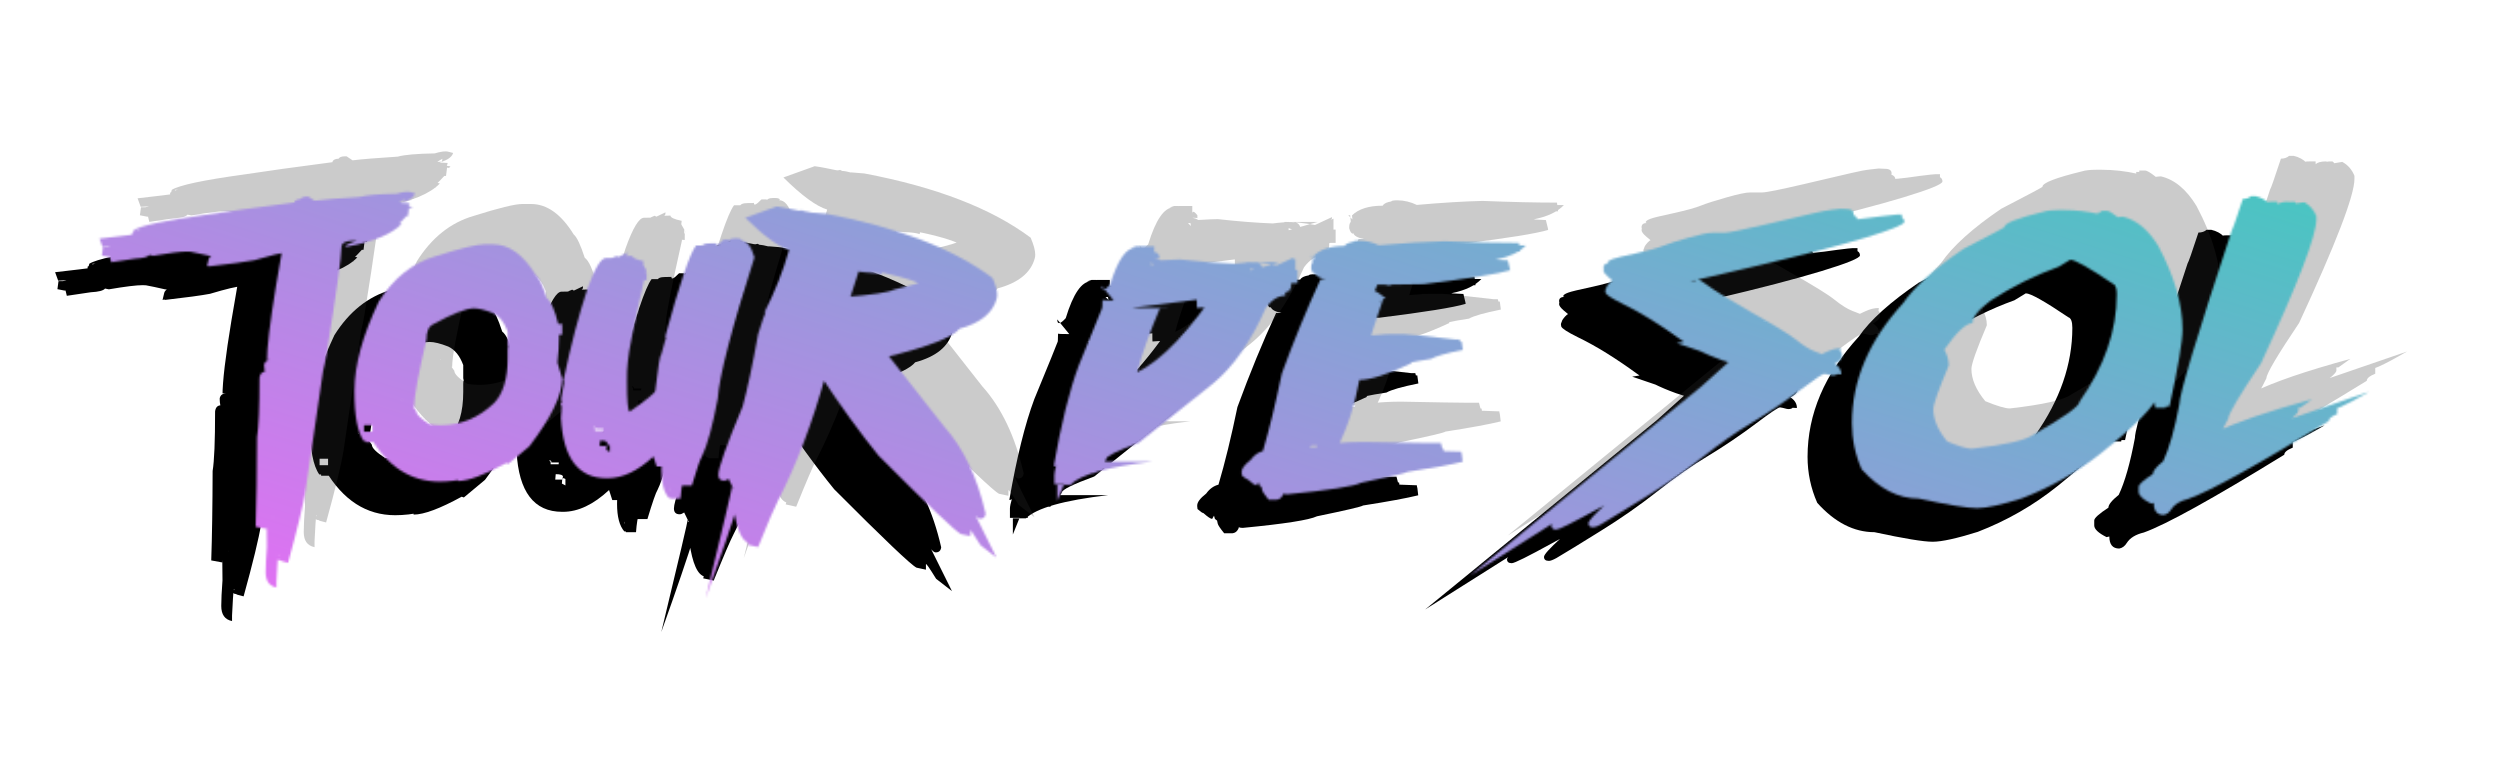 <svg width="1222" height="382" viewBox="0 0 1222 382" fill="none" xmlns="http://www.w3.org/2000/svg">
<path d="M178.742 110.277L181.153 110.881C180.6 113.143 177.737 114.878 172.564 116.084L165.181 119.101L165.783 116.839L163.674 116.311L175.653 115.104L175.954 113.747C173.594 114.953 172.941 115.557 173.995 115.557C174.498 115.557 176.004 115.632 178.516 115.783C177.863 118.548 176.507 120.031 174.447 120.232L175.201 117.291L173.167 116.989C173.568 116.839 174.196 116.763 175.05 116.763C175.452 116.763 177.059 116.989 179.872 117.442L179.194 118.196L178.214 118.045L177.687 122.118H175.351C175.854 122.118 176.23 121.188 176.482 119.327L177.612 119.478L176.934 122.042C174.874 124.305 173.644 125.537 173.242 125.738L173.016 125.361L172.715 127.774L170.379 128.076L171.057 125.361L169.023 124.833H170.831L174.673 125.813C169.952 130.741 161.113 134.461 148.154 136.975C145.693 137.126 147.2 136.12 152.675 133.958C147.702 133.958 145.216 134.989 145.216 137.051C145.216 141.777 142.755 159.399 137.833 189.918C137.331 192.935 136.778 195.6 136.176 197.913L127.662 256.06C126.507 263.199 123.644 275.015 119.074 291.506L116.512 290.827C115.156 290.576 114.478 289.696 114.478 288.188C114.478 287.685 114.403 287.76 114.252 288.414H118.471C118.119 289.671 117.115 290.299 115.457 290.299H114.855C112.996 289.947 112.067 285.799 112.067 277.855C112.067 275.744 112.092 273.808 112.143 272.048C111.891 271.998 111.766 271.219 111.766 269.71C111.766 269.208 111.741 269.107 111.691 269.409L115.683 270.389L116.136 268.579C114.83 278.786 113.926 289.545 113.423 300.858V303.573C109.908 302.869 108.15 300.405 108.15 296.182C108.15 293.215 108.351 289.042 108.752 283.663C108.652 277.73 108.602 272.375 108.602 267.599C108.602 255.632 108.878 248.065 109.43 244.898L113.273 245.878C112.67 247.99 112.218 250.051 111.917 252.063L106.794 251.384L107.622 246.708L111.314 247.613C111.013 248.417 110.636 250.177 110.184 252.892C109.581 256.613 109.054 263.953 108.602 274.914L103.253 273.934C103.654 262.118 103.88 247.538 103.931 230.191C104.734 225.365 105.136 215.661 105.136 201.08C105.387 199.22 106.241 198.239 107.698 198.139C107.497 197.083 107.396 196.103 107.396 195.198V194.67C107.748 193.061 108.878 192.256 110.787 192.256H108.752V193.463C108.752 186.525 110.209 174.257 113.122 156.659L116.06 139.539C117.316 139.841 117.919 139.992 117.868 139.992C115.809 139.992 110.736 141.199 102.65 143.612C98.431 144.416 91.023 145.422 80.425 146.629L81.028 141.953H83.363C82.459 141.953 81.832 143.059 81.48 145.271H84.117L79.446 146.629L80.275 143.159C80.425 142.405 81.178 141.601 82.535 140.746L86.678 141.802L80.651 141.425C76.934 140.57 73.846 139.916 71.385 139.464C70.983 139.414 70.455 139.389 69.802 139.389C66.689 139.389 61.164 140.067 53.228 141.425L51.345 141.048C50.541 142.053 48.206 142.657 44.338 142.858L32.661 144.592L31.983 141.802C32.184 140.595 34.745 139.313 39.667 137.956L39.064 140.369L41.249 140.972C36.327 141.676 33.263 142.028 32.058 142.028H31.531L28.065 141.349L28.592 137.428H30.702C31.204 137.428 35.875 136.045 44.715 133.28L44.112 135.693L46.222 136.221L28.442 137.201L26.935 133.053C36.629 131.947 42.505 131.243 44.564 130.942L43.811 133.732C43.158 133.632 42.831 132.877 42.831 131.47V130.338C44.639 129.383 45.97 128.905 46.824 128.905H45.242L44.413 131.998L42.907 131.771L43.66 128.905C47.327 126.643 59.029 124.154 78.768 121.439C89.566 119.78 104.031 117.769 122.163 115.406C122.363 114.249 123.569 113.671 125.779 113.671C126.13 113.671 127.06 113.847 128.566 114.199C128.566 114.551 127.386 114.526 125.025 114.124C125.327 113.068 126.382 112.54 128.19 112.54H129.094L132.032 114.501C136.452 113.948 143.81 113.344 154.106 112.691C157.27 111.786 163.297 111.258 172.187 111.107C174.347 110.453 176.105 110.126 177.461 110.126C177.963 110.126 178.39 110.177 178.742 110.277ZM107.472 218.879C109.531 218.879 110.36 220.865 109.958 224.837L109.43 228.985L109.054 227.929H107.547C106.492 227.929 105.915 228.331 105.814 229.136L105.965 227.627C106.367 223.907 106.844 220.915 107.396 218.653C107.447 218.703 107.472 218.778 107.472 218.879Z" fill="black"/>
<path d="M214.979 135.844H219.274C227.059 135.844 234.015 140.821 240.142 150.777C241.649 151.983 243.432 155.754 245.491 162.089C247.601 163.698 249.484 167.922 251.142 174.759H253.327L251.519 177.701C251.519 176.343 252.121 175.664 253.327 175.664L251.519 178.606V181.773C251.519 185.092 251.267 189.064 250.765 193.689L253.101 201.457C253.101 209.452 247.752 220.488 237.054 234.566L226.732 243.163L225.677 242.786C215.03 248.618 207.194 251.535 202.172 251.535V247.462L204.131 247.16V250.328H206.316C201.845 251.334 197.451 251.836 193.131 251.836C179.068 251.836 167.692 244.496 159.003 229.814H162.318V232.529H156.969C156.969 230.87 156.843 229.462 156.592 228.306H160.359V231.926H156.065C153.051 227.652 151.545 219.683 151.545 208.019V207.114C151.545 194.896 155.512 180.466 163.448 163.824C170.68 152.31 179.947 144.919 191.248 141.651C203.503 137.78 211.413 135.844 214.979 135.844ZM180.7 215.41H175.427V213.298C175.226 211.689 175.125 211.287 175.125 212.091H179.269V213.524C179.269 213.826 180.098 215.108 181.755 217.37C181.755 218.929 183.89 221.066 188.159 223.781C190.068 224.083 191.901 224.233 193.659 224.233H193.96C203.654 224.233 212.292 220.613 219.876 213.373C224.246 208.697 226.431 201.432 226.431 191.578V187.731C226.431 186.726 226.506 186.122 226.657 185.921L226.431 184.865V178.455C224.773 173.93 222.337 170.913 219.123 169.405C215.306 167.896 212.242 167.142 209.932 167.142C206.115 167.142 199.535 169.706 190.193 174.835C187.883 175.84 186.728 178.354 186.728 182.377C182.71 199.572 180.7 210.583 180.7 215.41ZM247.827 175.664H253.101V180.039H247.827V175.664ZM160.359 227.401V224.233H156.216V227.401H160.359Z" fill="black"/>
<path d="M337.63 132.903H338.534C339.79 132.903 340.594 133.154 340.945 133.657L340.418 133.958C343.281 133.958 345.491 136.724 347.048 142.254C335.847 177.248 329.87 200.276 329.117 211.337C326.556 224.812 323.994 234.163 321.433 239.392C320.579 240.75 318.921 245.526 316.46 253.722H311.488L311.714 250.479H315.481L315.405 250.705L315.029 253.722H310.433L309.378 250.479H312.467C311.714 252.741 311.186 255.959 310.885 260.132H305.913C305.611 257.819 305.461 256.185 305.461 255.23C305.461 254.727 305.411 254.928 305.31 255.833H309.604C309.604 256.336 309.454 256.588 309.152 256.588C309.152 254.275 309.479 253.118 310.132 253.118L309.152 256.588C309.303 256.94 309.378 257.995 309.378 259.755H305.159C302.799 257.04 301.619 252.565 301.619 246.331C301.619 244.471 301.644 243.113 301.694 242.258H305.837L305.762 243.691H300.413L300.564 240.901H304.481L303.803 244.445H299.283C298.228 241.127 297.701 239.493 297.701 239.543C290.067 246.632 282.583 250.177 275.25 250.177H274.798C260.986 250.177 253.553 240.373 252.498 220.764L252.875 215.334V215.183C252.875 214.982 252.674 214.555 252.272 213.901L252.95 212.921L252.649 211.035C253.05 210.533 253.251 210.331 253.251 210.432C253.251 211.438 253 211.94 252.498 211.94L254.08 203.192L253.703 202.438C257.269 185.343 261.187 170.36 265.456 157.489C269.022 147.534 272.036 142.556 274.497 142.556H275.325C277.083 142.556 277.962 142.506 277.962 142.405C277.611 142.456 278.188 142.179 279.695 141.576C280.549 141.978 280.725 142.179 280.222 142.179L284.969 139.916C285.069 141.173 284.542 141.802 283.387 141.802C283.939 141.601 285.27 141.5 287.38 141.5C287.38 142.456 289.213 143.31 292.879 144.064L292.729 145.422C292.477 145.422 292.955 146.402 294.16 148.363L294.085 150.55L294.838 149.268C294.537 149.268 294.386 149.997 294.386 151.455V153.416C293.382 153.416 292.929 153.341 293.03 153.19L292.955 153.944C288.083 175.664 285.496 188.687 285.195 193.011L284.818 197.686C284.768 199.597 284.743 201.407 284.743 203.116C284.743 212.267 285.17 217.119 286.023 217.672C294.361 211.84 298.555 208.421 298.605 207.415L298.68 206.737C299.986 195.575 300.89 189.994 301.393 189.994V191.804C301.393 192.86 301.091 193.388 300.488 193.388C302.949 184.287 304.255 179.586 304.406 179.284C304.406 180.592 304.054 181.245 303.351 181.245C310.433 155.251 315.481 140.319 318.494 136.447H322.111L323.316 137.201H321.282C321.382 135.995 322.688 135.391 325.199 135.391C327.259 135.391 328.263 135.366 328.213 135.316C328.113 136.824 329.343 136.246 331.905 133.581H334.24L335.822 134.713H334.24C334.391 133.506 335.521 132.903 337.63 132.903ZM273.065 226.948L273.141 226.043H269.524C269.575 225.34 269.223 224.988 268.47 224.988C268.922 225.792 269.148 225.867 269.148 225.214V226.948H273.065ZM274.873 234.415L275.175 232.982C275.125 232.177 273.944 231.775 271.634 231.775L271.408 234.415H274.873ZM276.38 237.281V234.189C276.33 234.038 275.828 233.837 274.873 233.585L274.647 236.376L276.38 237.281Z" fill="black"/>
<path d="M357.896 117.367C359.805 117.618 361.839 117.97 363.999 118.422L368.444 119.327C368.745 119.378 368.996 119.403 369.197 119.403C369.348 119.403 369.724 119.327 370.327 119.177L371.382 119.705C371.382 119.705 371.558 119.705 371.909 119.705C372.361 119.705 373.592 119.956 375.601 120.459L375.676 120.383L382.155 120.911C417.213 127.548 444.309 138.006 463.445 152.285C464.952 155.754 465.705 158.519 465.705 160.581C465.705 161.184 465.63 161.788 465.479 162.391C463.571 169.43 457.519 174.332 447.323 177.097C444.008 181.22 432.506 185.72 412.818 190.597L439.789 224.912C449.231 235.42 455.987 249.624 460.055 267.523C459.854 269.182 458.95 270.012 457.343 270.012C454.781 270.012 449.257 259.831 440.768 239.468L465.329 288.942L457.569 282.908C454.254 277.529 452.597 275.166 452.597 275.819V278.459L448.001 277.478C445.389 276.221 431.979 263.451 407.77 239.166C398.78 228.155 389.237 214.982 379.142 199.647L381.779 200.024C375.5 222.851 367.791 243.163 358.65 260.962C356.992 264.129 353.728 271.747 348.856 283.813L343.733 282.682L345.842 274.99L349.383 276.196L348.705 277.855L347.274 282.758L344.561 281.853C340.995 281.149 338.459 275.517 336.952 264.959C337.002 260.132 338.359 255.808 341.02 251.987L343.356 247.613C343.306 246.205 343.934 245.501 345.239 245.501C346.344 245.501 345.491 250.403 342.678 260.208V245.652C344.838 245.652 338.359 266.744 323.241 308.928C331.93 272.878 336.274 254.375 336.274 253.42V255.079C338.735 255.079 339.413 256.211 338.308 258.473L333.411 248.443C341.347 226.773 345.39 215.611 345.541 214.957L345.465 215.032L349.232 216.088C347.022 223.328 344.009 231.825 340.192 241.58L336.5 248.443C334.843 250.403 333.411 251.384 332.206 251.384C330.348 251.384 329.418 250.429 329.418 248.518C329.418 245.149 333.386 233.987 341.322 215.032C343.632 206.586 346.143 194.821 348.856 179.737C350.563 173.854 352.02 169.832 353.225 167.67V167.972C353.225 168.877 352.798 169.229 351.945 169.028C357.068 159.073 361.086 148.916 363.999 138.559C358.675 136.95 351.543 131.721 342.603 122.872L357.896 117.367ZM405.661 148.74V145.271C407.168 145.523 408.649 145.874 410.106 146.327L409.202 150.55C407.594 149.997 405.033 149.67 401.517 149.57L396.319 149.042L397.826 148.891V148.137C397.826 148.74 397.8 149.319 397.75 149.872L392.778 165.257C392.929 165.257 393.004 164.151 393.004 161.938L391.271 161.637C404.782 160.531 412.818 159.299 415.379 157.941C423.817 155.93 428.061 154.673 428.112 154.17L427.886 154.925C422.411 152.612 414.4 150.5 403.853 148.589L405.661 148.74Z" fill="black"/>
<path d="M533.585 136.824H535.695L535.845 136.9L535.996 136.824H542.475C542.475 139.992 542.475 141.576 542.475 141.576C542.274 139.062 543.103 138.986 544.961 141.349V142.782C544.961 142.631 543.605 142.556 540.893 142.556V142.481C543.153 142.481 544.861 143.059 546.016 144.215C546.016 144.869 544.133 145.196 540.366 145.196C542.626 147.458 544.032 148.589 544.585 148.589C545.79 148.589 546.393 149.092 546.393 150.098C543.128 150.098 541.496 147.961 541.496 143.687C544.76 143.687 546.393 143.662 546.393 143.612C550.31 143.361 553.173 143.235 554.981 143.235C564.876 144.341 573.816 145.045 581.802 145.347C582.656 145.196 585.242 144.944 589.562 144.592V148.665L603.801 144.592H590.993C593.956 144.592 595.438 145.925 595.438 148.589C590.164 148.589 587.528 147.257 587.528 144.592C592.148 144.592 597.121 145.095 602.445 146.101L610.732 142.254V143.009L604.629 149.796C604.228 147.282 606.513 145.02 611.485 143.009V149.268L611.786 148.288C612.289 148.388 612.54 149.369 612.54 151.229V154.849H606.588V148.363H612.54V151.983C612.54 153.844 609.25 155.654 602.671 157.413V151.154C606.638 152.21 608.622 154.774 608.622 158.846H602.671V152.36L609.376 153.039V156.207C609.376 158.771 606.437 160.128 600.561 160.279V153.869H606.513V160.958C603.148 160.958 600.009 162.894 597.095 166.765C589.863 183.256 581.249 195.625 571.254 203.871C558.095 214.278 545.966 223.957 534.866 232.906C524.319 236.778 519.045 239.392 519.045 240.75C517.538 243.566 515.63 245.878 513.319 247.688H506.087L512.038 227.552V242.258H515.655C514.751 245.727 512.943 247.462 510.23 247.462H506.313L505.333 242.032H541.571C520.024 244.546 506.664 248.317 501.491 253.345H495.087V261.264L500.361 248.141C501.717 248.141 502.395 249.121 502.395 251.082V253.118H493.656V248.593C493.656 247.588 494.008 245.878 494.711 243.465C494.711 244.068 494.259 244.37 493.355 244.37C496.971 223.655 501.039 207.239 505.559 195.122C512.892 177.324 516.659 168.072 516.86 167.368C517.061 167.368 517.162 166.086 517.162 163.522V163.07C517.162 163.221 518.995 163.296 522.661 163.296L516.785 156.131C516.785 158.746 518.166 158.545 520.928 155.528C524.595 143.511 528.738 137.503 533.359 137.503C533.359 137.553 532.656 137.579 531.25 137.579C531.3 137.579 532.078 137.327 533.585 136.824ZM563.344 166.916C563.294 166.916 563.269 165.584 563.269 162.919L531.325 166.916C550.059 166.916 554.429 166.991 544.434 167.142C545.288 167.142 545.715 166.74 545.715 165.936C540.14 179.209 536.272 190.019 534.113 198.365C546.217 192.583 559.853 178.204 575.021 155.226V166.162L563.344 166.916Z" fill="black"/>
<path d="M642.826 134.034C646.091 134.084 649.23 134.838 652.243 136.296C664.699 135.19 675.422 134.537 684.413 134.336C698.275 134.889 710.379 135.165 720.726 135.165L721.253 139.389L716.205 139.69V136.372H724.116C721.002 139.64 716.256 141.928 709.877 143.235C706.462 144.442 703.046 145.321 699.631 145.874L698.878 142.858L715.301 143.687L716.356 147.986H709.726C710.58 147.886 711.007 147.433 711.007 146.629V144.819H715.452L716.431 148.514C710.605 150.274 696.542 152.536 674.242 155.302C667.914 155.453 662.715 155.528 658.647 155.528L657.291 155.98C656.387 155.679 655.709 155.528 655.257 155.528H651.49C651.64 155.427 651.214 156.508 650.209 158.771C650.109 158.268 651.917 159.399 655.633 162.165C652.519 163.221 651.615 163.748 652.921 163.748L652.017 161.033L654.353 162.617C650.083 175.287 647.949 181.899 647.949 182.452V180.416L654.805 179.888V179.812C655.006 179.762 657.341 179.737 661.811 179.737H664.297C666.306 179.737 674.769 180.617 689.686 182.377H691.796L692.926 186.751C690.917 186.751 689.912 186.751 689.912 186.751L689.084 183.508H692.775L693.303 187.43C685.116 189.089 679.917 190.572 677.708 191.879C673.639 192.483 670.098 193.111 667.085 193.765L666.331 190.823H667.311L668.14 193.991C656.588 199.421 648.125 202.136 642.751 202.136C640.541 214.203 637.025 225.113 632.203 234.867L631.902 233.057C635.719 232.655 639.963 232.454 644.634 232.454C662.564 232.806 673.137 232.982 676.351 232.982H682.604L683.735 237.356C681.474 237.356 679.817 237.406 678.762 237.507L677.934 234.189H681.851L682.378 236.225V236.451C682.378 238.01 681.926 238.789 681.022 238.789V235.546L683.885 235.848L684.413 239.996H681.399C681.048 239.996 680.194 240.046 678.838 240.147V236.828C682.253 236.828 686.823 236.954 692.549 237.205L693.077 241.278C688.657 241.58 686.974 241.73 688.029 241.73V238.261H692.775L693.227 242.107C687.501 243.515 678.511 245.174 666.256 247.085C665.603 247.638 658.094 249.398 643.73 252.364C639.963 254.174 627.909 256.06 607.568 258.021C606.211 258.021 605.533 257.845 605.533 257.493V257.945C604.83 259.755 603.675 260.66 602.068 260.66H599.657L599.356 259.227H602.746L602.52 260.66H598.376C596.417 258.247 595.363 256.663 595.212 255.909L594.911 254.476L593.856 253.646L593.404 252.063L592.5 253.646C591.797 253.646 590.365 252.691 588.206 250.78C587.754 250.78 586.799 250.127 585.343 248.82L585.192 247.462V247.085C585.192 245.476 586.649 243.54 589.562 241.278C591.219 238.965 593.228 237.507 595.589 236.904C598.753 226.194 601.842 213.549 604.855 198.969C610.882 182.527 617.186 167.193 623.765 152.964H626.402C623.238 152.36 621.48 151.355 621.128 149.947L621.053 150.324C620.249 150.324 619.622 149.444 619.17 147.684V147.232C619.17 146.025 619.421 145.145 619.923 144.592C619.973 144.643 619.873 143.562 619.622 141.349H618.718L620.752 143.386L620.526 141.425C623.74 138.257 628.738 136.673 635.518 136.673C636.422 135.115 639.159 134.336 643.73 134.336C643.73 134.537 642.399 134.637 639.737 134.637C639.737 134.235 640.767 134.034 642.826 134.034ZM621.957 235.018V233.284C621.957 234.239 622.083 234.541 622.334 234.189H619.772C618.868 234.189 618.416 234.641 618.416 235.546V235.622L618.266 235.018H621.957Z" fill="black"/>
<path d="M873.889 118.95C876.299 118.649 877.655 118.498 877.957 118.498C878.208 118.498 879.313 118.548 881.272 118.649C883.281 118.699 884.285 119.428 884.285 120.836C884.285 121.288 884.135 121.892 883.833 122.646C883.883 122.545 883.909 122.42 883.909 122.269C883.909 121.665 883.683 121.313 883.23 121.213C885.139 121.665 886.093 122.495 886.093 123.702C886.093 124.204 885.943 124.833 885.641 125.587C885.641 125.587 885.641 125.537 885.641 125.436C885.641 124.33 884.938 123.777 883.532 123.777C883.683 123.777 884.938 123.677 887.299 123.475C889.659 123.274 893.25 122.822 898.072 122.118C902.442 121.565 904.928 121.288 905.531 121.288H907.941V123.626C907.941 125.084 906.887 125.813 904.777 125.813C905.631 125.813 906.058 125.21 906.058 124.003C906.058 122.847 905.832 122.269 905.38 122.269C907.891 122.269 909.147 123.123 909.147 124.833C909.147 126.14 902.869 128.704 890.312 132.526C877.756 136.347 860.478 140.847 838.48 146.025C816.481 151.204 805.23 153.793 804.728 153.793H806.913C806.913 152.235 808.545 152.662 811.81 155.075C815.778 158.092 823.412 162.818 834.713 169.254C846.064 175.639 853.346 180.139 856.561 182.754C859.825 185.368 862.688 187.153 865.149 188.108C867.61 189.064 868.841 189.541 868.841 189.541C868.74 189.541 869.619 189.114 871.478 188.259C873.738 187.203 875.923 186.675 878.032 186.675C878.032 188.636 877.354 190.069 875.998 190.974C876.149 190.874 876.224 190.572 876.224 190.069C876.224 188.863 875.521 188.259 874.115 188.259C874.014 188.259 874.039 188.234 874.19 188.184C875.144 187.932 875.847 187.807 876.299 187.807C877.856 187.807 878.635 188.46 878.635 189.768V190.522C878.635 191.527 877.907 192.508 876.45 193.463C875.044 194.418 874.341 194.695 874.341 194.293C874.341 193.89 874.793 193.991 875.697 194.594C877.455 195.902 878.333 197.51 878.333 199.421C876.274 199.421 874.491 199.119 872.984 198.516C872.281 198.214 872.005 198.064 872.156 198.064H874.341C874.341 196.203 874.742 195.499 875.546 195.952C876.35 196.354 876.751 196.932 876.751 197.686V197.913C876.751 199.27 875.898 199.949 874.19 199.949C873.738 199.949 873.185 199.848 872.532 199.647C871.88 199.446 871.051 199.27 870.046 199.119H870.122C869.218 199.119 865.275 201.759 858.294 207.038C850.509 212.871 842.698 218.15 834.863 222.876C827.028 227.552 818.766 233.334 810.077 240.222C801.388 247.06 792.121 253.521 782.277 259.604C772.433 265.738 765.251 270.138 760.73 272.802C759.073 273.707 757.867 274.16 757.114 274.16C755.507 274.16 754.703 273.506 754.703 272.199C754.703 271.093 757.466 268.026 762.991 262.998C765.703 260.534 767.059 259.202 767.059 259.001C767.059 260.057 767.636 260.585 768.792 260.585C768.038 260.585 764.723 262.194 758.847 265.412C746.893 271.998 740.263 275.291 738.958 275.291C737.401 275.291 736.622 274.638 736.622 273.33C736.622 272.224 740.088 269.409 747.019 264.884C753.95 260.359 758.294 257.266 760.052 255.607C761.81 253.998 767.461 249.021 777.003 240.675C786.597 232.278 794.281 225.34 800.057 219.859C805.883 214.329 812.262 208.547 819.193 202.513C826.174 196.429 829.489 193.488 829.138 193.689C829.138 195.047 825.823 194.544 819.193 192.181C811.257 189.315 804.879 186.122 800.057 182.603C795.235 179.083 790.414 175.815 785.592 172.799C780.77 169.782 775.924 167.092 771.052 164.729C766.18 162.316 763.543 160.606 763.141 159.6C763.041 159.249 762.991 158.947 762.991 158.695C762.991 157.439 763.719 156.659 765.175 156.358C764.221 156.559 763.744 157.112 763.744 158.017C763.744 158.369 763.945 158.746 764.347 159.148C763.694 158.494 763.367 157.891 763.367 157.338C763.367 156.835 763.92 155.955 765.025 154.698C766.13 153.391 767.636 152.737 769.545 152.737C769.193 152.737 769.018 153.316 769.018 154.472C769.018 154.975 768.616 154.975 767.812 154.472C767.009 153.969 765.853 153.064 764.347 151.757C762.84 150.45 762.086 149.419 762.086 148.665C762.086 147.76 762.463 147.106 763.217 146.704C762.815 147.056 762.614 147.433 762.614 147.835C762.614 148.187 762.815 148.539 763.217 148.891C762.463 148.489 762.086 147.911 762.086 147.157C762.086 145.799 762.991 145.12 764.799 145.12C764.146 145.12 763.945 144.894 764.196 144.442C764.447 143.989 765.251 143.511 766.607 143.009C767.963 142.506 771.705 141.601 777.832 140.294C783.96 138.936 788.405 137.704 791.167 136.598C793.929 135.492 798.098 134.16 803.673 132.601C809.298 130.992 813.141 130.188 815.2 130.188H821.076C822.985 130.188 829.665 128.855 841.116 126.19C852.618 123.475 860.353 121.665 864.321 120.76C868.339 119.805 871.528 119.202 873.889 118.95ZM854.677 198.139L696.617 297.917L809.851 205.379L823.713 192.935L797.797 184.111L846.616 176.419L861.382 186.6L854.677 198.139Z" fill="black"/>
<path d="M984.485 119.101H986.971C992.747 119.101 998.548 119.755 1004.37 121.062V123.702C1004.02 123.199 1003.85 122.017 1003.85 120.157H1006.63C1008.79 120.157 1009.87 120.534 1009.87 121.288H1005.88V123.4C1005.53 122.998 1005.35 121.691 1005.35 119.478H1008.14C1009.1 119.478 1010.85 120.509 1013.42 122.57C1014.57 122.42 1015.42 122.344 1015.98 122.344C1022.61 123.903 1028.38 128.704 1033.3 136.749C1041.19 151.581 1045.13 165.181 1045.13 177.55C1045.13 183.181 1043 195.7 1038.73 215.108H1033.61V212.167H1037.37L1036.85 215.787H1031.8L1030.82 208.622H1033.98C1031.42 214.957 1022 224.611 1005.73 237.582C994.028 246.984 981.02 254.451 966.705 259.981C956.409 263.199 949.076 264.808 944.707 264.808C940.186 264.808 930.694 263.25 916.229 260.132C906.184 260.132 896.867 255.356 888.278 245.803C885.114 238.663 883.532 231.147 883.532 223.253C883.532 202.387 891.869 182.829 908.544 164.578C914.169 156.433 923.938 147.634 937.851 138.182C951.763 130.992 958.493 127.397 958.041 127.397C958.041 125.537 964.42 123.048 977.177 119.931C978.885 119.378 981.321 119.101 984.485 119.101ZM928.66 187.354C930.116 189.768 930.844 192.357 930.844 195.122C925.822 206.938 923.31 214.052 923.31 216.465C923.31 221.493 925.571 226.747 930.091 232.228C935.867 234.591 939.86 235.772 942.07 235.772C958.393 233.912 968.388 231.65 972.054 228.985C987.223 220.337 994.807 214.907 994.807 212.695C1006.91 195.499 1012.96 178.028 1012.96 160.279C1012.96 157.212 1012.31 155.478 1011 155.075C999.452 147.282 992.521 143.386 990.211 143.386L984.636 146.779C972.984 150.953 961.833 156.508 951.186 163.447C945.36 167.771 942.446 171.416 942.446 174.382C939.282 174.382 934.687 178.706 928.66 187.354Z" fill="black"/>
<path d="M1078.58 112.314H1080.84C1083.45 112.917 1085.54 114.048 1087.1 115.707H1085.59C1085.69 115.255 1086.62 115.029 1088.38 115.029H1091.54C1091.54 115.934 1091.57 116.386 1091.62 116.386C1092.52 115.481 1094.18 115.029 1096.59 115.029L1097.12 115.179C1097.32 115.079 1098.2 115.029 1099.75 115.029C1101.11 115.934 1100.88 116.386 1099.07 116.386C1099.07 116.185 1100.91 115.808 1104.57 115.255C1107.29 116.713 1109.27 118.975 1110.53 122.042V123.626C1110.53 131.671 1101.51 155.126 1083.48 193.991C1072.83 209.829 1067.51 218.829 1067.51 220.99C1064.75 226.672 1063.36 228.96 1063.36 227.853H1060.95C1071.05 222.876 1086.9 217.446 1108.49 211.563L1102.69 215.711H1096.66C1097.67 215.259 1099.35 215.032 1101.71 215.032V217.22C1101.71 218.376 1098.87 220.915 1093.2 224.837H1087.02L1136.22 207.943C1124.01 215.032 1117.91 217.722 1117.91 216.013H1115.57C1116.58 215.56 1118.29 215.334 1120.7 215.334V218.803C1117.93 219.909 1116.55 221.066 1116.55 222.273C1081.65 243.741 1058.77 256.412 1047.92 260.283C1043.9 261.238 1041.11 262.948 1039.56 265.412C1038.6 266.97 1037.37 267.875 1035.87 268.127C1032.65 268.127 1031.04 266.141 1031.04 262.169V262.244L1029.69 262.546C1025.67 260.534 1023.66 258.624 1023.66 256.814V254.401C1023.66 253.244 1025.97 251.158 1030.59 248.141C1030.59 246.683 1032.27 244.596 1035.64 241.881C1038.6 235.647 1041.24 226.37 1043.55 214.052C1043.55 209.125 1052.14 180.667 1069.32 128.679C1069.62 128.478 1071.38 123.475 1074.59 113.671C1076.25 113.671 1077.58 113.219 1078.58 112.314Z" fill="black"/>
<path d="M219.062 74.151L221.472 74.754C220.92 77.017 218.057 78.751 212.884 79.958L205.501 82.975L206.103 80.712L203.994 80.184L215.973 78.978L216.274 77.62C213.914 78.827 213.261 79.43 214.315 79.43C214.818 79.43 216.324 79.505 218.836 79.656C218.183 82.422 216.827 83.905 214.767 84.106L215.521 81.165L213.487 80.863C213.888 80.712 214.516 80.637 215.37 80.637C215.772 80.637 217.379 80.863 220.192 81.316L219.514 82.07L218.534 81.919L218.007 85.991H215.671C216.174 85.991 216.55 85.061 216.801 83.201L217.932 83.352L217.254 85.916C215.194 88.178 213.964 89.41 213.562 89.612L213.336 89.234L213.035 91.648L210.699 91.949L211.377 89.234L209.343 88.707H211.151L214.993 89.687C210.272 94.614 201.432 98.335 188.474 100.849C186.013 101 187.52 99.994 192.995 97.832C188.022 97.832 185.536 98.863 185.536 100.924C185.536 105.65 183.075 123.273 178.153 153.792C177.651 156.809 177.098 159.473 176.495 161.786L167.982 219.933C166.827 227.073 163.964 238.888 159.394 255.38L156.832 254.701C155.476 254.449 154.798 253.57 154.798 252.061C154.798 251.558 154.723 251.634 154.572 252.287H158.791C158.439 253.544 157.435 254.173 155.777 254.173H155.175C153.316 253.821 152.387 249.673 152.387 241.729C152.387 239.617 152.412 237.682 152.463 235.922C152.211 235.872 152.086 235.092 152.086 233.584C152.086 233.081 152.061 232.981 152.011 233.282L156.003 234.263L156.455 232.453C155.15 242.659 154.246 253.419 153.743 264.731V267.446C150.228 266.742 148.47 264.279 148.47 260.055C148.47 257.089 148.671 252.916 149.072 247.536C148.972 241.603 148.922 236.249 148.922 231.472C148.922 219.506 149.198 211.939 149.75 208.771L153.593 209.752C152.99 211.864 152.538 213.925 152.237 215.936L147.114 215.257L147.942 210.581L151.634 211.486C151.332 212.291 150.956 214.051 150.504 216.766C149.901 220.486 149.374 227.827 148.922 238.788L143.573 237.807C143.974 225.992 144.2 211.411 144.251 194.065C145.054 189.238 145.456 179.535 145.456 164.954C145.707 163.093 146.561 162.113 148.018 162.012C147.817 160.957 147.716 159.976 147.716 159.071V158.543C148.068 156.934 149.198 156.13 151.106 156.13H149.072V157.337C149.072 150.398 150.529 138.13 153.442 120.533L156.38 103.413C157.636 103.715 158.238 103.865 158.188 103.865C156.129 103.865 151.056 105.072 142.97 107.485C138.751 108.29 131.343 109.295 120.745 110.502L121.348 105.826H123.683C122.779 105.826 122.151 106.932 121.8 109.145H124.437L119.766 110.502L120.594 107.033C120.745 106.279 121.498 105.474 122.855 104.62L126.998 105.675L120.971 105.298C117.254 104.444 114.166 103.79 111.705 103.337C111.303 103.287 110.775 103.262 110.122 103.262C107.008 103.262 101.484 103.941 93.548 105.298L91.665 104.921C90.861 105.927 88.525 106.53 84.658 106.731L72.981 108.466L72.303 105.675C72.504 104.469 75.065 103.187 79.987 101.829L79.384 104.242L81.569 104.846C76.647 105.55 73.583 105.902 72.378 105.902H71.85L68.385 105.223L68.912 101.301H71.022C71.524 101.301 76.195 99.918 85.035 97.153L84.432 99.567L86.541 100.095L68.762 101.075L67.255 96.927C76.948 95.821 82.825 95.117 84.884 94.815L84.131 97.606C83.478 97.505 83.151 96.751 83.151 95.343V94.212C84.959 93.257 86.29 92.779 87.144 92.779H85.562L84.733 95.871L83.227 95.645L83.98 92.779C87.647 90.516 99.349 88.028 119.088 85.313C129.886 83.653 144.351 81.642 162.483 79.279C162.683 78.123 163.889 77.545 166.099 77.545C166.45 77.545 167.38 77.721 168.886 78.073C168.886 78.424 167.706 78.399 165.345 77.997C165.647 76.941 166.701 76.413 168.51 76.413H169.414L172.352 78.374C176.772 77.821 184.13 77.218 194.426 76.564C197.59 75.659 203.617 75.131 212.507 74.98C214.667 74.327 216.425 74 217.781 74C218.283 74 218.71 74.05 219.062 74.151ZM147.792 182.752C149.851 182.752 150.68 184.738 150.278 188.71L149.75 192.858L149.374 191.802H147.867C146.812 191.802 146.235 192.205 146.134 193.009L146.285 191.501C146.687 187.78 147.164 184.789 147.716 182.526C147.766 182.576 147.792 182.652 147.792 182.752Z" fill="#323232" fill-opacity="0.25"/>
<path d="M255.299 99.717H259.594C267.379 99.717 274.335 104.695 280.462 114.65C281.969 115.857 283.752 119.628 285.811 125.963C287.921 127.572 289.804 131.795 291.462 138.633H293.647L291.838 141.574C291.838 140.217 292.441 139.538 293.647 139.538L291.838 142.479V145.647C291.838 148.965 291.587 152.937 291.085 157.563L293.421 165.331C293.421 173.325 288.072 184.361 277.374 198.439L267.052 207.037L265.997 206.66C255.35 212.492 247.514 215.408 242.492 215.408V211.336L244.451 211.034V214.202H246.635C242.165 215.207 237.771 215.71 233.451 215.71C219.388 215.71 208.012 208.369 199.323 193.688H202.638V196.403H197.289C197.289 194.744 197.163 193.336 196.912 192.18H200.679V195.8H196.385C193.371 191.526 191.864 183.557 191.864 171.892V170.987C191.864 158.769 195.832 144.34 203.768 127.697C211 116.184 220.267 108.793 231.568 105.525C243.823 101.653 251.733 99.717 255.299 99.717ZM221.02 179.283H215.747V177.171C215.546 175.563 215.445 175.16 215.445 175.965H219.589V177.398C219.589 177.699 220.418 178.981 222.075 181.244C222.075 182.803 224.21 184.939 228.479 187.654C230.387 187.956 232.221 188.107 233.979 188.107H234.28C243.974 188.107 252.612 184.487 260.196 177.247C264.566 172.571 266.751 165.306 266.751 155.451V151.605C266.751 150.599 266.826 149.996 266.977 149.795L266.751 148.739V142.328C265.093 137.803 262.657 134.787 259.443 133.278C255.626 131.77 252.562 131.016 250.252 131.016C246.435 131.016 239.855 133.58 230.513 138.708C228.203 139.714 227.047 142.228 227.047 146.25C223.029 163.445 221.02 174.456 221.02 179.283ZM288.147 139.538H293.421V143.912H288.147V139.538ZM200.679 191.275V188.107H196.535V191.275H200.679Z" fill="#323232" fill-opacity="0.25"/>
<path d="M377.95 96.776H378.854C380.11 96.776 380.913 97.028 381.265 97.53L380.738 97.832C383.601 97.832 385.81 100.597 387.367 106.128C376.167 141.122 370.19 164.149 369.437 175.211C366.875 188.685 364.314 198.037 361.752 203.266C360.899 204.623 359.241 209.4 356.78 217.595H351.808L352.034 214.352H355.801L355.725 214.579L355.349 217.595H350.753L349.698 214.352H352.787C352.034 216.615 351.506 219.833 351.205 224.006H346.233C345.931 221.693 345.781 220.059 345.781 219.104C345.781 218.601 345.73 218.802 345.63 219.707H349.924C349.924 220.21 349.774 220.461 349.472 220.461C349.472 218.148 349.799 216.992 350.452 216.992L349.472 220.461C349.623 220.813 349.698 221.869 349.698 223.629H345.479C343.119 220.914 341.938 216.439 341.938 210.204C341.938 208.344 341.964 206.987 342.014 206.132H346.157L346.082 207.565H340.733L340.884 204.774H344.801L344.123 208.319H339.603C338.548 205.001 338.021 203.366 338.021 203.417C330.387 210.506 322.903 214.051 315.57 214.051H315.118C301.306 214.051 293.873 204.246 292.818 184.638L293.195 179.208V179.057C293.195 178.856 292.994 178.428 292.592 177.775L293.27 176.794L292.969 174.909C293.37 174.406 293.571 174.205 293.571 174.306C293.571 175.311 293.32 175.814 292.818 175.814L294.4 167.065L294.023 166.311C297.589 149.217 301.507 134.234 305.776 121.362C309.342 111.407 312.356 106.43 314.817 106.43H315.645C317.403 106.43 318.282 106.379 318.282 106.279C317.931 106.329 318.508 106.053 320.015 105.449C320.869 105.851 321.045 106.053 320.542 106.053L325.289 103.79C325.389 105.047 324.862 105.675 323.707 105.675C324.259 105.474 325.59 105.374 327.7 105.374C327.7 106.329 329.533 107.184 333.199 107.938L333.049 109.295C332.797 109.295 333.275 110.276 334.48 112.237L334.405 114.424L335.158 113.142C334.857 113.142 334.706 113.871 334.706 115.329V117.29C333.701 117.29 333.249 117.214 333.35 117.064L333.275 117.818C328.403 139.538 325.816 152.56 325.515 156.884L325.138 161.56C325.088 163.471 325.063 165.281 325.063 166.99C325.063 176.141 325.49 180.993 326.343 181.546C334.681 175.713 338.875 172.294 338.925 171.289L339 170.61C340.306 159.448 341.21 153.867 341.712 153.867V155.677C341.712 156.733 341.411 157.261 340.808 157.261C343.269 148.161 344.575 143.46 344.726 143.158C344.726 144.465 344.374 145.119 343.671 145.119C350.753 119.125 355.801 104.192 358.814 100.321H362.43L363.636 101.075H361.602C361.702 99.868 363.008 99.265 365.519 99.265C367.579 99.265 368.583 99.24 368.533 99.189C368.432 100.698 369.663 100.12 372.224 97.455H374.56L376.142 98.586H374.56C374.711 97.379 375.841 96.776 377.95 96.776ZM313.385 190.822L313.461 189.917H309.844C309.895 189.213 309.543 188.861 308.79 188.861C309.242 189.666 309.468 189.741 309.468 189.087V190.822H313.385ZM315.193 198.288L315.495 196.855C315.444 196.051 314.264 195.649 311.954 195.649L311.728 198.288H315.193ZM316.7 201.154V198.062C316.65 197.911 316.148 197.71 315.193 197.459L314.967 200.249L316.7 201.154Z" fill="#323232" fill-opacity="0.25"/>
<path d="M398.216 81.24C400.125 81.492 402.159 81.843 404.319 82.296L408.764 83.201C409.065 83.251 409.316 83.276 409.517 83.276C409.668 83.276 410.044 83.201 410.647 83.05L411.702 83.578C411.702 83.578 411.878 83.578 412.229 83.578C412.681 83.578 413.912 83.829 415.921 84.332L415.996 84.257L422.475 84.785C457.533 91.421 484.629 101.879 503.765 116.158C505.272 119.628 506.025 122.393 506.025 124.454C506.025 125.058 505.95 125.661 505.799 126.264C503.891 133.303 497.839 138.206 487.643 140.971C484.328 145.094 472.826 149.594 453.138 154.471L480.109 188.786C489.551 199.294 496.307 213.498 500.375 231.397C500.174 233.056 499.27 233.886 497.663 233.886C495.101 233.886 489.576 223.704 481.088 203.341L505.649 252.815L497.889 246.782C494.574 241.402 492.916 239.039 492.916 239.693V242.332L488.321 241.352C485.709 240.095 472.299 227.324 448.09 203.04C439.1 192.029 429.557 178.856 419.462 163.521L422.098 163.898C415.82 186.724 408.111 207.037 398.97 224.835C397.312 228.003 394.047 235.62 389.176 247.687L384.053 246.556L386.162 238.863L389.703 240.07L389.025 241.729L387.593 246.631L384.881 245.726C381.315 245.022 378.779 239.391 377.272 228.833C377.322 224.006 378.678 219.682 381.34 215.861L383.676 211.486C383.626 210.079 384.253 209.375 385.559 209.375C386.664 209.375 385.81 214.277 382.998 224.081V209.526C385.158 209.526 378.678 230.617 363.561 272.801C372.25 236.751 376.594 218.249 376.594 217.294V218.953C379.055 218.953 379.733 220.084 378.628 222.347L373.731 212.316C381.667 190.646 385.71 179.484 385.861 178.831L385.785 178.906L389.552 179.962C387.342 187.202 384.329 195.699 380.512 205.453L376.82 212.316C375.163 214.277 373.731 215.257 372.526 215.257C370.667 215.257 369.738 214.302 369.738 212.391C369.738 209.023 373.706 197.861 381.642 178.906C383.952 170.459 386.463 158.694 389.176 143.611C390.883 137.728 392.34 133.706 393.545 131.544V131.845C393.545 132.75 393.118 133.102 392.264 132.901C397.387 122.946 401.406 112.79 404.319 102.432C398.995 100.824 391.863 95.595 382.923 86.746L398.216 81.24ZM445.981 112.614V109.145C447.487 109.396 448.969 109.748 450.426 110.2L449.522 114.424C447.914 113.871 445.353 113.544 441.837 113.443L436.639 112.916L438.146 112.765V112.011C438.146 112.614 438.12 113.192 438.07 113.745L433.098 129.13C433.249 129.13 433.324 128.024 433.324 125.812L431.591 125.51C445.102 124.404 453.138 123.172 455.699 121.815C464.137 119.804 468.381 118.547 468.432 118.044L468.206 118.798C462.731 116.485 454.72 114.374 444.173 112.463L445.981 112.614Z" fill="#323232" fill-opacity="0.25"/>
<path d="M573.905 100.698H576.015L576.165 100.773L576.316 100.698H582.795C582.795 103.865 582.795 105.449 582.795 105.449C582.594 102.935 583.423 102.86 585.281 105.223V106.656C585.281 106.505 583.925 106.43 581.213 106.43V106.354C583.473 106.354 585.181 106.932 586.336 108.089C586.336 108.742 584.453 109.069 580.686 109.069C582.946 111.332 584.352 112.463 584.905 112.463C586.11 112.463 586.713 112.966 586.713 113.971C583.448 113.971 581.816 111.835 581.816 107.561C585.08 107.561 586.713 107.536 586.713 107.485C590.63 107.234 593.493 107.108 595.301 107.108C605.196 108.214 614.136 108.918 622.122 109.22C622.976 109.069 625.562 108.818 629.882 108.466V112.538L644.121 108.466H631.313C634.276 108.466 635.758 109.798 635.758 112.463C630.484 112.463 627.847 111.131 627.847 108.466C632.468 108.466 637.441 108.969 642.764 109.974L651.052 106.128V106.882L644.949 113.67C644.547 111.156 646.833 108.893 651.805 106.882V113.142L652.106 112.161C652.609 112.262 652.86 113.242 652.86 115.103V118.723H646.908V112.237H652.86V115.857C652.86 117.717 649.57 119.527 642.99 121.287V115.027C646.958 116.083 648.942 118.647 648.942 122.72H642.99V116.234L649.696 116.913V120.08C649.696 122.644 646.757 124.002 640.881 124.153V117.742H646.833V124.832C643.468 124.832 640.329 126.767 637.415 130.639C630.183 147.13 621.569 159.499 611.574 167.744C598.415 178.152 586.286 187.83 575.186 196.78C564.639 200.651 559.365 203.266 559.365 204.623C557.858 207.439 555.95 209.752 553.639 211.562H546.407L552.358 191.425V206.132H555.975C555.071 209.601 553.263 211.336 550.55 211.336H546.633L545.653 205.906H581.891C560.344 208.419 546.984 212.19 541.811 217.218H535.407V225.137L540.681 212.014C542.037 212.014 542.715 212.995 542.715 214.956V216.992H533.976V212.467C533.976 211.461 534.327 209.752 535.031 207.338C535.031 207.942 534.579 208.244 533.675 208.244C537.291 187.529 541.359 171.113 545.879 158.996C553.212 141.197 556.979 131.946 557.18 131.242C557.381 131.242 557.481 129.96 557.481 127.396V126.943C557.481 127.094 559.315 127.169 562.981 127.169L557.105 120.005C557.105 122.619 558.486 122.418 561.248 119.401C564.915 107.385 569.058 101.377 573.679 101.377C573.679 101.427 572.976 101.452 571.57 101.452C571.62 101.452 572.398 101.201 573.905 100.698ZM603.664 130.79C603.614 130.79 603.589 129.457 603.589 126.792L571.645 130.79C590.379 130.79 594.749 130.865 584.754 131.016C585.608 131.016 586.035 130.614 586.035 129.809C580.46 143.083 576.592 153.892 574.433 162.239C586.537 156.457 600.173 142.077 615.341 119.1V130.035L603.664 130.79Z" fill="#323232" fill-opacity="0.25"/>
<path d="M683.146 97.907C686.41 97.958 689.55 98.712 692.563 100.17C705.019 99.064 715.742 98.41 724.733 98.209C738.595 98.762 750.699 99.039 761.046 99.039L761.573 103.262L756.525 103.564V100.245H764.436C761.322 103.513 756.576 105.801 750.197 107.108C746.782 108.315 743.366 109.195 739.951 109.748L739.198 106.731L755.621 107.561L756.676 111.86H750.046C750.9 111.759 751.327 111.307 751.327 110.502V108.692H755.772L756.751 112.388C750.925 114.147 736.862 116.41 714.562 119.175C708.233 119.326 703.035 119.401 698.967 119.401L697.611 119.854C696.707 119.552 696.029 119.401 695.577 119.401H691.81C691.96 119.301 691.533 120.382 690.529 122.644C690.429 122.142 692.237 123.273 695.953 126.038C692.839 127.094 691.935 127.622 693.241 127.622L692.337 124.907L694.673 126.491C690.403 139.161 688.269 145.773 688.269 146.326V144.289L695.125 143.761V143.686C695.325 143.636 697.661 143.611 702.131 143.611H704.617C706.626 143.611 715.089 144.49 730.006 146.25H732.116L733.246 150.624C731.237 150.624 730.232 150.624 730.232 150.624L729.404 147.381H733.095L733.622 151.303C725.436 152.962 720.237 154.446 718.027 155.753C713.959 156.356 710.418 156.985 707.405 157.638L706.651 154.697H707.631L708.459 157.864C696.908 163.295 688.445 166.01 683.07 166.01C680.861 178.076 677.345 188.987 672.523 198.741L672.222 196.931C676.039 196.529 680.283 196.328 684.954 196.328C702.884 196.679 713.457 196.855 716.671 196.855H722.924L724.055 201.23C721.794 201.23 720.137 201.28 719.082 201.38L718.253 198.062H722.171L722.698 200.098V200.325C722.698 201.883 722.246 202.663 721.342 202.663V199.42L724.205 199.721L724.733 203.869H721.719C721.367 203.869 720.514 203.92 719.158 204.02V200.702C722.573 200.702 727.143 200.827 732.869 201.079L733.396 205.151C728.977 205.453 727.294 205.604 728.349 205.604V202.135H733.095L733.547 205.981C727.821 207.389 718.831 209.048 706.576 210.959C705.923 211.512 698.414 213.271 684.05 216.238C680.283 218.048 668.229 219.933 647.887 221.894C646.531 221.894 645.853 221.718 645.853 221.366V221.819C645.15 223.629 643.995 224.534 642.388 224.534H639.977L639.676 223.101H643.066L642.84 224.534H638.696C636.737 222.12 635.683 220.537 635.532 219.782L635.231 218.349L634.176 217.52L633.724 215.936L632.82 217.52C632.117 217.52 630.685 216.565 628.526 214.654C628.073 214.654 627.119 214 625.663 212.693L625.512 211.336V210.959C625.512 209.35 626.969 207.414 629.882 205.151C631.539 202.839 633.548 201.38 635.909 200.777C639.073 190.068 642.162 177.423 645.175 162.842C651.202 146.401 657.506 131.066 664.085 116.837H666.722C663.558 116.234 661.8 115.228 661.448 113.821L661.373 114.198C660.569 114.198 659.942 113.318 659.49 111.558V111.106C659.49 109.899 659.741 109.019 660.243 108.466C660.293 108.516 660.193 107.435 659.942 105.223H659.038L661.072 107.259L660.846 105.298C664.06 102.131 669.058 100.547 675.838 100.547C676.742 98.988 679.479 98.209 684.05 98.209C684.05 98.41 682.719 98.511 680.057 98.511C680.057 98.109 681.087 97.907 683.146 97.907ZM662.277 198.892V197.157C662.277 198.112 662.403 198.414 662.654 198.062H660.092C659.188 198.062 658.736 198.515 658.736 199.42V199.495L658.586 198.892H662.277Z" fill="#323232" fill-opacity="0.25"/>
<path d="M914.208 82.824C916.619 82.522 917.975 82.371 918.277 82.371C918.528 82.371 919.633 82.422 921.592 82.522C923.601 82.573 924.605 83.302 924.605 84.709C924.605 85.162 924.454 85.765 924.153 86.519C924.203 86.419 924.228 86.293 924.228 86.142C924.228 85.539 924.002 85.187 923.55 85.086C925.459 85.539 926.413 86.368 926.413 87.575C926.413 88.078 926.263 88.707 925.961 89.461C925.961 89.461 925.961 89.41 925.961 89.31C925.961 88.204 925.258 87.651 923.852 87.651C924.002 87.651 925.258 87.55 927.619 87.349C929.979 87.148 933.57 86.695 938.392 85.991C942.762 85.438 945.248 85.162 945.851 85.162H948.261V87.5C948.261 88.958 947.207 89.687 945.097 89.687C945.951 89.687 946.378 89.084 946.378 87.877C946.378 86.721 946.152 86.142 945.7 86.142C948.211 86.142 949.467 86.997 949.467 88.707C949.467 90.014 943.189 92.578 930.632 96.399C918.076 100.22 900.798 104.72 878.799 109.899C856.801 115.078 845.55 117.667 845.048 117.667H847.233C847.233 116.108 848.865 116.536 852.13 118.949C856.098 121.966 863.732 126.692 875.033 133.127C886.384 139.513 893.666 144.013 896.881 146.627C900.145 149.242 903.008 151.027 905.469 151.982C907.93 152.937 909.161 153.415 909.161 153.415C909.06 153.415 909.939 152.987 911.798 152.133C914.058 151.077 916.243 150.549 918.352 150.549C918.352 152.51 917.674 153.943 916.318 154.848C916.469 154.747 916.544 154.446 916.544 153.943C916.544 152.736 915.841 152.133 914.434 152.133C914.334 152.133 914.359 152.108 914.51 152.057C915.464 151.806 916.167 151.68 916.619 151.68C918.176 151.68 918.955 152.334 918.955 153.641V154.395C918.955 155.401 918.227 156.381 916.77 157.337C915.364 158.292 914.661 158.568 914.661 158.166C914.661 157.764 915.113 157.864 916.017 158.468C917.774 159.775 918.653 161.384 918.653 163.295C916.594 163.295 914.811 162.993 913.304 162.39C912.601 162.088 912.325 161.937 912.476 161.937H914.661C914.661 160.077 915.062 159.373 915.866 159.825C916.67 160.228 917.071 160.806 917.071 161.56V161.786C917.071 163.144 916.218 163.822 914.51 163.822C914.058 163.822 913.505 163.722 912.852 163.521C912.199 163.32 911.371 163.144 910.366 162.993H910.442C909.538 162.993 905.595 165.633 898.613 170.912C890.828 176.744 883.018 182.023 875.183 186.749C867.348 191.425 859.086 197.207 850.397 204.096C841.708 210.933 832.441 217.394 822.597 223.478C812.753 229.612 805.571 234.011 801.05 236.676C799.393 237.581 798.187 238.033 797.434 238.033C795.827 238.033 795.023 237.38 795.023 236.073C795.023 234.967 797.786 231.9 803.31 226.872C806.023 224.408 807.379 223.076 807.379 222.875C807.379 223.93 807.956 224.458 809.112 224.458C808.358 224.458 805.043 226.067 799.167 229.285C787.213 235.872 780.583 239.165 779.278 239.165C777.721 239.165 776.942 238.511 776.942 237.204C776.942 236.098 780.408 233.282 787.339 228.757C794.27 224.232 798.614 221.14 800.372 219.481C802.13 217.872 807.781 212.894 817.323 204.548C826.916 196.152 834.601 189.213 840.377 183.733C846.203 178.202 852.582 172.42 859.513 166.387C866.494 160.303 869.809 157.362 869.458 157.563C869.458 158.92 866.143 158.418 859.513 156.054C851.577 153.189 845.199 149.996 840.377 146.476C835.555 142.957 830.734 139.689 825.912 136.672C821.09 133.655 816.244 130.966 811.372 128.602C806.5 126.189 803.863 124.48 803.461 123.474C803.361 123.122 803.31 122.82 803.31 122.569C803.31 121.312 804.039 120.533 805.495 120.231C804.541 120.432 804.064 120.985 804.064 121.89C804.064 122.242 804.265 122.619 804.667 123.022C804.014 122.368 803.687 121.765 803.687 121.211C803.687 120.709 804.24 119.829 805.345 118.572C806.45 117.265 807.956 116.611 809.865 116.611C809.513 116.611 809.338 117.189 809.338 118.346C809.338 118.848 808.936 118.848 808.132 118.346C807.328 117.843 806.173 116.938 804.667 115.631C803.16 114.323 802.406 113.293 802.406 112.538C802.406 111.633 802.783 110.98 803.536 110.578C803.135 110.93 802.934 111.307 802.934 111.709C802.934 112.061 803.135 112.413 803.536 112.765C802.783 112.362 802.406 111.784 802.406 111.03C802.406 109.673 803.31 108.994 805.119 108.994C804.466 108.994 804.265 108.768 804.516 108.315C804.767 107.863 805.571 107.385 806.927 106.882C808.283 106.379 812.025 105.474 818.152 104.167C824.28 102.81 828.725 101.578 831.487 100.472C834.249 99.365 838.418 98.033 843.993 96.475C849.618 94.866 853.461 94.061 855.52 94.061H861.396C863.305 94.061 869.985 92.729 881.436 90.064C892.938 87.349 900.673 85.539 904.641 84.634C908.659 83.679 911.848 83.075 914.208 82.824ZM894.997 162.012L736.937 261.79L850.171 169.253L864.033 156.809L838.117 147.985L886.936 140.292L901.702 150.474L894.997 162.012Z" fill="#323232" fill-opacity="0.25"/>
<path d="M1024.81 82.975H1027.29C1033.07 82.975 1038.87 83.628 1044.69 84.936V87.575C1044.34 87.072 1044.17 85.891 1044.17 84.031H1046.95C1049.11 84.031 1050.19 84.408 1050.19 85.162H1046.2V87.273C1045.85 86.871 1045.67 85.564 1045.67 83.352H1048.46C1049.42 83.352 1051.17 84.382 1053.74 86.444C1054.89 86.293 1055.74 86.218 1056.3 86.218C1062.93 87.776 1068.7 92.578 1073.62 100.622C1081.51 115.455 1085.45 129.055 1085.45 141.423C1085.45 147.055 1083.32 159.574 1079.05 178.981H1073.93V176.04H1077.69L1077.17 179.66H1072.12L1071.14 172.496H1074.3C1071.74 178.831 1062.32 188.484 1046.05 201.456C1034.35 210.858 1021.34 218.324 1007.03 223.855C996.729 227.073 989.396 228.682 985.027 228.682C980.506 228.682 971.014 227.123 956.549 224.006C946.504 224.006 937.187 219.229 928.598 209.676C925.434 202.537 923.852 195.02 923.852 187.127C923.852 166.261 932.189 146.703 948.864 128.452C954.489 120.306 964.258 111.508 978.171 102.055C992.083 94.866 998.813 91.271 998.361 91.271C998.361 89.41 1004.74 86.922 1017.5 83.804C1019.21 83.251 1021.64 82.975 1024.81 82.975ZM968.979 151.228C970.436 153.641 971.164 156.23 971.164 158.996C966.142 170.811 963.63 177.926 963.63 180.339C963.63 185.367 965.891 190.621 970.411 196.101C976.187 198.464 980.18 199.646 982.39 199.646C998.713 197.786 1008.71 195.523 1012.37 192.858C1027.54 184.21 1035.13 178.78 1035.13 176.568C1047.23 159.373 1053.28 141.901 1053.28 124.153C1053.28 121.086 1052.63 119.351 1051.32 118.949C1039.77 111.156 1032.84 107.259 1030.53 107.259L1024.96 110.653C1013.3 114.826 1002.15 120.382 991.506 127.32C985.679 131.644 982.766 135.289 982.766 138.256C979.602 138.256 975.007 142.58 968.979 151.228Z" fill="#323232" fill-opacity="0.25"/>
<path d="M1118.9 76.187H1121.16C1123.77 76.79 1125.86 77.922 1127.42 79.581H1125.91C1126.01 79.128 1126.94 78.902 1128.7 78.902H1131.86C1131.86 79.807 1131.89 80.26 1131.94 80.26C1132.84 79.355 1134.5 78.902 1136.91 78.902L1137.44 79.053C1137.64 78.952 1138.52 78.902 1140.07 78.902C1141.43 79.807 1141.2 80.26 1139.39 80.26C1139.39 80.059 1141.23 79.681 1144.89 79.128C1147.61 80.587 1149.59 82.849 1150.85 85.916V87.5C1150.85 95.544 1141.83 118.999 1123.8 157.864C1113.15 173.702 1107.83 182.702 1107.83 184.864C1105.07 190.545 1103.68 192.833 1103.68 191.727H1101.27C1111.37 186.749 1127.22 181.319 1148.81 175.437L1143.01 179.585H1136.98C1137.99 179.132 1139.67 178.906 1142.03 178.906V181.093C1142.03 182.25 1139.19 184.789 1133.52 188.71H1127.34L1176.54 171.817C1164.33 178.906 1158.23 181.596 1158.23 179.886H1155.89C1156.9 179.434 1158.61 179.208 1161.02 179.208V182.677C1158.25 183.783 1156.87 184.939 1156.87 186.146C1121.97 207.615 1099.09 220.285 1088.24 224.157C1084.22 225.112 1081.43 226.821 1079.88 229.285C1078.92 230.844 1077.69 231.749 1076.19 232C1072.97 232 1071.36 230.014 1071.36 226.042V226.117L1070.01 226.419C1065.99 224.408 1063.98 222.497 1063.98 220.687V218.274C1063.98 217.118 1066.29 215.031 1070.91 212.014C1070.91 210.556 1072.59 208.47 1075.96 205.755C1078.92 199.52 1081.56 190.244 1083.87 177.926C1083.87 172.998 1092.46 144.541 1109.64 92.553C1109.94 92.352 1111.7 87.349 1114.91 77.545C1116.57 77.545 1117.9 77.092 1118.9 76.187Z" fill="#323232" fill-opacity="0.25"/>
<mask id="mask0" mask-type="alpha" maskUnits="userSpaceOnUse" x="48" y="93" width="1110" height="200">
<path d="M200.452 93.856L202.863 94.459C202.311 96.722 199.448 98.456 194.275 99.663L186.891 102.68L187.494 100.417L185.385 99.889L197.363 98.683L197.665 97.325C195.304 98.532 194.651 99.135 195.706 99.135C196.208 99.135 197.715 99.211 200.226 99.361C199.573 102.127 198.217 103.61 196.158 103.811L196.911 100.87L194.877 100.568C195.279 100.417 195.907 100.342 196.761 100.342C197.162 100.342 198.77 100.568 201.582 101.021L200.904 101.775L199.925 101.624L199.398 105.696H197.062C197.564 105.696 197.941 104.766 198.192 102.906L199.322 103.057L198.644 105.621C196.585 107.884 195.354 109.115 194.953 109.317L194.727 108.939L194.425 111.353L192.09 111.654L192.768 108.939L190.734 108.412H192.542L196.384 109.392C191.663 114.319 182.823 118.04 169.865 120.554C167.404 120.705 168.911 119.699 174.385 117.537C169.413 117.537 166.927 118.568 166.927 120.629C166.927 125.355 164.466 142.978 159.544 173.497C159.041 176.514 158.489 179.178 157.886 181.491L149.373 239.638C148.218 246.778 145.355 258.593 140.784 275.085L138.223 274.406C136.867 274.154 136.189 273.275 136.189 271.766C136.189 271.263 136.113 271.339 135.963 271.993H140.182C139.83 273.249 138.825 273.878 137.168 273.878H136.565C134.707 273.526 133.778 269.378 133.778 261.434C133.778 259.322 133.803 257.387 133.853 255.627C133.602 255.577 133.476 254.797 133.476 253.289C133.476 252.786 133.451 252.686 133.401 252.987L137.394 253.968L137.846 252.158C136.54 262.364 135.636 273.124 135.134 284.436V287.151C131.618 286.448 129.86 283.984 129.86 279.761C129.86 276.794 130.061 272.621 130.463 267.241C130.362 261.308 130.312 255.954 130.312 251.177C130.312 239.211 130.589 231.644 131.141 228.477L134.983 229.457C134.381 231.569 133.929 233.63 133.627 235.641L128.504 234.962L129.333 230.287L133.024 231.192C132.723 231.996 132.346 233.756 131.894 236.471C131.292 240.191 130.764 247.532 130.312 258.493L124.963 257.512C125.365 245.697 125.591 231.116 125.641 213.77C126.445 208.943 126.847 199.24 126.847 184.659C127.098 182.799 127.952 181.818 129.408 181.718C129.207 180.662 129.107 179.681 129.107 178.776V178.248C129.458 176.639 130.589 175.835 132.497 175.835H130.463V177.042C130.463 170.103 131.919 157.835 134.833 140.238L137.771 123.118C139.026 123.42 139.629 123.57 139.579 123.57C137.52 123.57 132.447 124.777 124.361 127.191C120.142 127.995 112.733 129.001 102.136 130.207L102.738 125.531H105.074C104.17 125.531 103.542 126.637 103.19 128.85H105.827L101.156 130.207L101.985 126.738C102.136 125.984 102.889 125.179 104.245 124.325L108.389 125.381L102.362 125.003C98.645 124.149 95.556 123.495 93.095 123.043C92.693 122.992 92.166 122.967 91.513 122.967C88.399 122.967 82.874 123.646 74.939 125.003L73.055 124.626C72.251 125.632 69.916 126.235 66.049 126.436L54.371 128.171L53.693 125.381C53.894 124.174 56.456 122.892 61.378 121.534L60.775 123.948L62.96 124.551C58.038 125.255 54.974 125.607 53.769 125.607H53.241L49.776 124.928L50.303 121.006H52.412C52.915 121.006 57.586 119.624 66.425 116.858L65.823 119.272L67.932 119.8L50.152 120.78L48.645 116.632C58.339 115.526 64.215 114.822 66.275 114.52L65.521 117.311C64.868 117.21 64.542 116.456 64.542 115.048V113.917C66.35 112.962 67.681 112.484 68.535 112.484H66.953L66.124 115.576L64.617 115.35L65.371 112.484C69.037 110.222 80.74 107.733 100.478 105.018C111.277 103.359 125.742 101.347 143.873 98.984C144.074 97.828 145.279 97.25 147.489 97.25C147.841 97.25 148.77 97.426 150.277 97.778C150.277 98.13 149.097 98.104 146.736 97.702C147.037 96.646 148.092 96.118 149.9 96.118H150.804L153.742 98.079C158.162 97.526 165.52 96.923 175.817 96.269C178.981 95.364 185.008 94.836 193.898 94.686C196.058 94.032 197.815 93.705 199.172 93.705C199.674 93.705 200.101 93.755 200.452 93.856ZM129.182 202.457C131.241 202.457 132.07 204.443 131.668 208.415L131.141 212.563L130.764 211.508H129.258C128.203 211.508 127.625 211.91 127.525 212.714L127.675 211.206C128.077 207.485 128.554 204.494 129.107 202.231C129.157 202.281 129.182 202.357 129.182 202.457Z" fill="black"/>
<path d="M236.69 119.423H240.984C248.769 119.423 255.725 124.4 261.853 134.355C263.36 135.562 265.143 139.333 267.202 145.668C269.312 147.277 271.195 151.5 272.852 158.338H275.037L273.229 161.279C273.229 159.922 273.832 159.243 275.037 159.243L273.229 162.184V165.352C273.229 168.67 272.978 172.642 272.476 177.268L274.811 185.036C274.811 193.03 269.462 204.066 258.764 218.144L248.443 226.742L247.388 226.365C236.74 232.197 228.905 235.113 223.882 235.113V231.041L225.841 230.739V233.907H228.026C223.556 234.912 219.161 235.415 214.842 235.415C200.779 235.415 189.403 228.074 180.714 213.393H184.029V216.108H178.679C178.679 214.449 178.554 213.041 178.303 211.885H182.07V215.505H177.775C174.762 211.231 173.255 203.262 173.255 191.597V190.692C173.255 178.475 177.223 164.045 185.159 147.402C192.391 135.889 201.658 128.498 212.958 125.23C225.213 121.358 233.124 119.423 236.69 119.423ZM202.411 198.988H197.137V196.876C196.936 195.268 196.836 194.865 196.836 195.67H200.98V197.103C200.98 197.404 201.808 198.687 203.466 200.949C203.466 202.508 205.6 204.645 209.87 207.36C211.778 207.661 213.611 207.812 215.369 207.812H215.671C225.364 207.812 234.003 204.192 241.587 196.952C245.957 192.276 248.141 185.011 248.141 175.156V171.31C248.141 170.304 248.217 169.701 248.367 169.5L248.141 168.444V162.034C246.484 157.508 244.048 154.492 240.834 152.983C237.016 151.475 233.953 150.721 231.642 150.721C227.825 150.721 221.246 153.285 211.904 158.413C209.593 159.419 208.438 161.933 208.438 165.955C204.42 183.15 202.411 194.161 202.411 198.988ZM269.538 159.243H274.811V163.617H269.538V159.243ZM182.07 210.98V207.812H177.926V210.98H182.07Z" fill="black"/>
<path d="M359.341 116.481H360.245C361.501 116.481 362.304 116.733 362.656 117.235L362.128 117.537C364.991 117.537 367.201 120.302 368.758 125.833C357.558 160.827 351.581 183.854 350.828 194.916C348.266 208.39 345.705 217.742 343.143 222.971C342.289 224.329 340.632 229.105 338.171 237.3H333.198L333.424 234.057H337.191L337.116 234.284L336.739 237.3H332.144L331.089 234.057H334.178C333.424 236.32 332.897 239.538 332.596 243.711H327.623C327.322 241.398 327.171 239.764 327.171 238.809C327.171 238.306 327.121 238.507 327.021 239.412H331.315C331.315 239.915 331.164 240.166 330.863 240.166C330.863 237.853 331.189 236.697 331.842 236.697L330.863 240.166C331.014 240.518 331.089 241.574 331.089 243.334H326.87C324.509 240.619 323.329 236.144 323.329 229.909C323.329 228.049 323.354 226.692 323.404 225.837H327.548L327.473 227.27H322.124L322.274 224.479H326.192L325.514 228.024H320.994C319.939 224.706 319.411 223.072 319.411 223.122C311.777 230.211 304.294 233.756 296.961 233.756H296.509C282.697 233.756 275.263 223.951 274.208 204.343L274.585 198.913V198.762C274.585 198.561 274.384 198.133 273.982 197.48L274.661 196.499L274.359 194.614C274.761 194.111 274.962 193.91 274.962 194.011C274.962 195.016 274.711 195.519 274.208 195.519L275.791 186.771L275.414 186.016C278.98 168.922 282.898 153.939 287.167 141.067C290.733 131.112 293.746 126.135 296.207 126.135H297.036C298.794 126.135 299.673 126.084 299.673 125.984C299.321 126.034 299.899 125.758 301.406 125.154C302.259 125.556 302.435 125.758 301.933 125.758L306.679 123.495C306.78 124.752 306.252 125.381 305.097 125.381C305.65 125.179 306.981 125.079 309.09 125.079C309.09 126.034 310.923 126.889 314.59 127.643L314.439 129.001C314.188 129.001 314.665 129.981 315.871 131.942L315.795 134.129L316.549 132.847C316.247 132.847 316.097 133.576 316.097 135.034V136.995C315.092 136.995 314.64 136.919 314.741 136.769L314.665 137.523C309.793 159.243 307.207 172.265 306.905 176.589L306.529 181.265C306.478 183.176 306.453 184.986 306.453 186.695C306.453 195.846 306.88 200.698 307.734 201.251C316.071 195.418 320.265 191.999 320.316 190.994L320.391 190.315C321.697 179.153 322.601 173.572 323.103 173.572V175.382C323.103 176.438 322.802 176.966 322.199 176.966C324.66 167.866 325.966 163.165 326.117 162.863C326.117 164.17 325.765 164.824 325.062 164.824C332.144 138.83 337.191 123.897 340.205 120.026H343.821L345.027 120.78H342.992C343.093 119.573 344.399 118.97 346.91 118.97C348.969 118.97 349.974 118.945 349.924 118.895C349.823 120.403 351.054 119.825 353.615 117.16H355.951L357.533 118.291H355.951C356.101 117.085 357.231 116.481 359.341 116.481ZM294.776 210.527L294.851 209.622H291.235C291.285 208.918 290.934 208.566 290.18 208.566C290.632 209.371 290.858 209.446 290.858 208.792V210.527H294.776ZM296.584 217.993L296.885 216.561C296.835 215.756 295.655 215.354 293.344 215.354L293.118 217.993H296.584ZM298.091 220.859V217.767C298.041 217.616 297.538 217.415 296.584 217.164L296.358 219.954L298.091 220.859Z" fill="black"/>
<path d="M379.607 100.945C381.515 101.197 383.55 101.549 385.709 102.001L390.154 102.906C390.456 102.956 390.707 102.981 390.908 102.981C391.058 102.981 391.435 102.906 392.038 102.755L393.092 103.283C393.092 103.283 393.268 103.283 393.62 103.283C394.072 103.283 395.302 103.535 397.311 104.037L397.387 103.962L403.866 104.49C438.923 111.127 466.02 121.584 485.156 135.864C486.663 139.333 487.416 142.098 487.416 144.16C487.416 144.763 487.341 145.366 487.19 145.97C485.281 153.009 479.229 157.911 469.033 160.676C465.719 164.799 454.217 169.299 434.528 174.176L461.5 208.491C470.942 218.999 477.697 233.203 481.766 251.102C481.565 252.761 480.661 253.591 479.053 253.591C476.492 253.591 470.967 243.409 462.479 223.046L487.039 272.52L479.279 266.487C475.965 261.107 474.307 258.744 474.307 259.398V262.037L469.711 261.057C467.1 259.8 453.69 247.029 429.481 222.745C420.49 211.734 410.948 198.561 400.852 183.226L403.489 183.603C397.211 206.429 389.501 226.742 380.36 244.54C378.703 247.708 375.438 255.325 370.566 267.392L365.443 266.261L367.553 258.568L371.094 259.775L370.416 261.434L368.984 266.336L366.272 265.431C362.706 264.727 360.17 259.096 358.663 248.538C358.713 243.711 360.069 239.387 362.731 235.566L365.067 231.192C365.016 229.784 365.644 229.08 366.95 229.08C368.055 229.08 367.201 233.982 364.388 243.786V229.231C366.548 229.231 360.069 250.323 344.951 292.506C353.64 256.456 357.985 237.954 357.985 236.999V238.658C360.446 238.658 361.124 239.789 360.019 242.052L355.122 232.021C363.058 210.351 367.101 199.189 367.251 198.536L367.176 198.611L370.943 199.667C368.733 206.907 365.719 215.404 361.902 225.158L358.211 232.021C356.553 233.982 355.122 234.962 353.916 234.962C352.058 234.962 351.129 234.007 351.129 232.097C351.129 228.728 355.097 217.566 363.032 198.611C365.343 190.164 367.854 178.399 370.566 163.316C372.274 157.433 373.73 153.411 374.936 151.249V151.55C374.936 152.455 374.509 152.807 373.655 152.606C378.778 142.651 382.796 132.495 385.709 122.138C380.385 120.529 373.253 115.3 364.313 106.451L379.607 100.945ZM427.371 132.319V128.85C428.878 129.101 430.36 129.453 431.816 129.906L430.912 134.129C429.305 133.576 426.744 133.249 423.228 133.149L418.029 132.621L419.536 132.47V131.716C419.536 132.319 419.511 132.897 419.461 133.45L414.488 148.835C414.639 148.835 414.714 147.729 414.714 145.517L412.982 145.215C426.492 144.109 434.528 142.877 437.09 141.52C445.528 139.509 449.772 138.252 449.822 137.749L449.596 138.503C444.122 136.19 436.111 134.079 425.563 132.168L427.371 132.319Z" fill="black"/>
<path d="M555.296 120.403H557.405L557.556 120.478L557.707 120.403H564.186C564.186 123.57 564.186 125.154 564.186 125.154C563.985 122.64 564.814 122.565 566.672 124.928V126.361C566.672 126.21 565.316 126.135 562.604 126.135V126.059C564.864 126.059 566.571 126.637 567.727 127.794C567.727 128.447 565.843 128.774 562.076 128.774C564.336 131.037 565.743 132.168 566.295 132.168C567.501 132.168 568.103 132.671 568.103 133.676C564.839 133.676 563.206 131.54 563.206 127.266C566.471 127.266 568.103 127.241 568.103 127.191C572.021 126.939 574.884 126.813 576.692 126.813C586.586 127.92 595.527 128.623 603.512 128.925C604.366 128.774 606.953 128.523 611.272 128.171V132.244L625.511 128.171H612.704C615.667 128.171 617.149 129.503 617.149 132.168C611.875 132.168 609.238 130.836 609.238 128.171C613.859 128.171 618.831 128.674 624.155 129.679L632.442 125.833V126.587L626.34 133.375C625.938 130.861 628.223 128.598 633.196 126.587V132.847L633.497 131.866C633.999 131.967 634.25 132.947 634.25 134.808V138.428H628.299V131.942H634.25V135.562C634.25 137.422 630.961 139.232 624.381 140.992V134.732C628.349 135.788 630.333 138.352 630.333 142.425H624.381V135.939L631.086 136.618V139.785C631.086 142.349 628.148 143.707 622.272 143.858V137.447H628.223V144.537C624.858 144.537 621.719 146.472 618.806 150.344C611.574 166.835 602.96 179.204 592.965 187.449C579.806 197.857 567.676 207.536 556.577 216.485C546.029 220.357 540.756 222.971 540.756 224.329C539.249 227.144 537.34 229.457 535.03 231.267H527.797L533.749 211.13V225.837H537.365C536.461 229.306 534.653 231.041 531.941 231.041H528.023L527.044 225.611H563.282C541.735 228.125 528.375 231.895 523.202 236.923H516.798V244.842L522.072 231.719C523.428 231.719 524.106 232.7 524.106 234.661V236.697H515.367V232.172C515.367 231.166 515.718 229.457 516.421 227.044C516.421 227.647 515.969 227.949 515.065 227.949C518.681 207.234 522.75 190.818 527.27 178.701C534.603 160.902 538.37 151.651 538.571 150.947C538.772 150.947 538.872 149.665 538.872 147.101V146.648C538.872 146.799 540.705 146.875 544.372 146.875L538.495 139.71C538.495 142.324 539.877 142.123 542.639 139.107C546.305 127.09 550.449 121.082 555.07 121.082C555.07 121.132 554.367 121.157 552.96 121.157C553.011 121.157 553.789 120.906 555.296 120.403ZM585.054 150.495C585.004 150.495 584.979 149.162 584.979 146.497L553.036 150.495C571.77 150.495 576.139 150.57 566.145 150.721C566.998 150.721 567.425 150.319 567.425 149.514C561.85 162.788 557.983 173.598 555.823 181.944C567.928 176.162 581.564 161.782 596.732 138.805V149.74L585.054 150.495Z" fill="black"/>
<path d="M664.536 117.612C667.801 117.663 670.94 118.417 673.954 119.875C686.41 118.769 697.133 118.115 706.123 117.914C719.985 118.467 732.09 118.744 742.436 118.744L742.964 122.967L737.916 123.269V119.95H745.826C742.713 123.219 737.966 125.506 731.588 126.813C728.172 128.02 724.757 128.9 721.342 129.453L720.588 126.436L737.012 127.266L738.067 131.565H731.437C732.291 131.464 732.718 131.012 732.718 130.207V128.397H737.163L738.142 132.093C732.316 133.852 718.253 136.115 695.953 138.88C689.624 139.031 684.426 139.107 680.357 139.107L679.001 139.559C678.097 139.257 677.419 139.107 676.967 139.107H673.2C673.351 139.006 672.924 140.087 671.92 142.349C671.819 141.847 673.627 142.978 677.344 145.743C674.23 146.799 673.326 147.327 674.632 147.327L673.728 144.612L676.063 146.196C671.794 158.866 669.659 165.478 669.659 166.031V163.994L676.515 163.466V163.391C676.716 163.341 679.052 163.316 683.522 163.316H686.008C688.017 163.316 696.48 164.195 711.397 165.955H713.506L714.636 170.329C712.627 170.329 711.623 170.329 711.623 170.329L710.794 167.086H714.486L715.013 171.008C706.826 172.667 701.628 174.151 699.418 175.458C695.35 176.061 691.809 176.69 688.795 177.343L688.042 174.402H689.021L689.85 177.57C678.298 183 669.835 185.715 664.461 185.715C662.251 197.782 658.735 208.692 653.914 218.446L653.612 216.636C657.43 216.234 661.674 216.033 666.345 216.033C684.275 216.385 694.848 216.561 698.062 216.561H704.315L705.445 220.935C703.185 220.935 701.528 220.985 700.473 221.086L699.644 217.767H703.562L704.089 219.803V220.03C704.089 221.588 703.637 222.368 702.733 222.368V219.125L705.596 219.426L706.123 223.574H703.11C702.758 223.574 701.904 223.625 700.548 223.725V220.407C703.963 220.407 708.534 220.533 714.26 220.784L714.787 224.856C710.367 225.158 708.685 225.309 709.739 225.309V221.84H714.486L714.938 225.686C709.212 227.094 700.222 228.753 687.967 230.664C687.314 231.217 679.805 232.976 665.44 235.943C661.674 237.753 649.619 239.638 629.278 241.599C627.922 241.599 627.244 241.423 627.244 241.071V241.524C626.541 243.334 625.386 244.239 623.778 244.239H621.368L621.066 242.806H624.456L624.23 244.239H620.087C618.128 241.825 617.073 240.242 616.923 239.487L616.621 238.055L615.567 237.225L615.114 235.641L614.21 237.225C613.507 237.225 612.076 236.27 609.916 234.359C609.464 234.359 608.51 233.705 607.053 232.398L606.903 231.041V230.664C606.903 229.055 608.359 227.119 611.272 224.856C612.93 222.544 614.939 221.086 617.299 220.482C620.463 209.773 623.552 197.128 626.566 182.547C632.593 166.106 638.896 150.771 645.476 136.542H648.113C644.948 135.939 643.191 134.933 642.839 133.526L642.764 133.903C641.96 133.903 641.332 133.023 640.88 131.263V130.811C640.88 129.604 641.131 128.724 641.634 128.171C641.684 128.221 641.583 127.14 641.332 124.928H640.428L642.462 126.964L642.236 125.003C645.451 121.836 650.448 120.252 657.229 120.252C658.133 118.693 660.87 117.914 665.44 117.914C665.44 118.115 664.11 118.216 661.448 118.216C661.448 117.814 662.477 117.612 664.536 117.612ZM643.668 218.597V216.862C643.668 217.817 643.793 218.119 644.044 217.767H641.483C640.579 217.767 640.127 218.22 640.127 219.125V219.2L639.976 218.597H643.668Z" fill="black"/>
<path d="M895.599 102.529C898.01 102.227 899.366 102.076 899.667 102.076C899.919 102.076 901.023 102.127 902.982 102.227C904.991 102.278 905.996 103.007 905.996 104.414C905.996 104.867 905.845 105.47 905.544 106.224C905.594 106.124 905.619 105.998 905.619 105.847C905.619 105.244 905.393 104.892 904.941 104.791C906.85 105.244 907.804 106.074 907.804 107.28C907.804 107.783 907.653 108.412 907.352 109.166C907.352 109.166 907.352 109.115 907.352 109.015C907.352 107.909 906.649 107.356 905.242 107.356C905.393 107.356 906.649 107.255 909.009 107.054C911.37 106.853 914.961 106.4 919.783 105.696C924.152 105.143 926.639 104.867 927.241 104.867H929.652V107.205C929.652 108.663 928.597 109.392 926.488 109.392C927.342 109.392 927.769 108.789 927.769 107.582C927.769 106.426 927.543 105.847 927.091 105.847C929.602 105.847 930.857 106.702 930.857 108.412C930.857 109.719 924.579 112.283 912.023 116.104C899.466 119.925 882.189 124.425 860.19 129.604C838.191 134.783 826.941 137.372 826.439 137.372H828.623C828.623 135.813 830.256 136.241 833.52 138.654C837.488 141.671 845.122 146.397 856.423 152.833C867.774 159.218 875.057 163.718 878.271 166.332C881.536 168.947 884.399 170.732 886.86 171.687C889.321 172.642 890.551 173.12 890.551 173.12C890.451 173.12 891.33 172.693 893.188 171.838C895.448 170.782 897.633 170.254 899.743 170.254C899.743 172.215 899.065 173.648 897.709 174.553C897.859 174.452 897.935 174.151 897.935 173.648C897.935 172.441 897.231 171.838 895.825 171.838C895.725 171.838 895.75 171.813 895.9 171.762C896.855 171.511 897.558 171.385 898.01 171.385C899.567 171.385 900.345 172.039 900.345 173.346V174.1C900.345 175.106 899.617 176.086 898.161 177.042C896.754 177.997 896.051 178.273 896.051 177.871C896.051 177.469 896.503 177.57 897.407 178.173C899.165 179.48 900.044 181.089 900.044 183C897.985 183 896.202 182.698 894.695 182.095C893.992 181.793 893.716 181.642 893.866 181.642H896.051C896.051 179.782 896.453 179.078 897.257 179.53C898.06 179.933 898.462 180.511 898.462 181.265V181.491C898.462 182.849 897.608 183.528 895.9 183.528C895.448 183.528 894.896 183.427 894.243 183.226C893.59 183.025 892.761 182.849 891.757 182.698H891.832C890.928 182.698 886.985 185.338 880.004 190.617C872.219 196.449 864.409 201.728 856.574 206.455C848.739 211.13 840.477 216.912 831.788 223.801C823.099 230.638 813.832 237.099 803.988 243.183C794.143 249.317 786.961 253.716 782.441 256.381C780.783 257.286 779.578 257.739 778.825 257.739C777.217 257.739 776.414 257.085 776.414 255.778C776.414 254.672 779.176 251.605 784.701 246.577C787.413 244.113 788.769 242.781 788.769 242.58C788.769 243.635 789.347 244.163 790.502 244.163C789.749 244.163 786.434 245.772 780.557 248.99C768.604 255.577 761.974 258.87 760.668 258.87C759.111 258.87 758.333 258.216 758.333 256.909C758.333 255.803 761.798 252.987 768.729 248.462C775.66 243.937 780.005 240.845 781.763 239.186C783.521 237.577 789.171 232.599 798.714 224.253C808.307 215.857 815.992 208.918 821.768 203.438C827.594 197.907 833.972 192.125 840.903 186.092C847.885 180.008 851.2 177.067 850.848 177.268C850.848 178.625 847.533 178.123 840.903 175.76C832.968 172.894 826.589 169.701 821.768 166.181C816.946 162.662 812.124 159.394 807.303 156.377C802.481 153.36 797.634 150.671 792.762 148.307C787.89 145.894 785.254 144.185 784.852 143.179C784.751 142.827 784.701 142.525 784.701 142.274C784.701 141.017 785.429 140.238 786.886 139.936C785.932 140.137 785.454 140.69 785.454 141.595C785.454 141.947 785.655 142.324 786.057 142.727C785.404 142.073 785.078 141.47 785.078 140.917C785.078 140.414 785.63 139.534 786.735 138.277C787.84 136.97 789.347 136.316 791.256 136.316C790.904 136.316 790.728 136.894 790.728 138.051C790.728 138.553 790.326 138.553 789.523 138.051C788.719 137.548 787.564 136.643 786.057 135.336C784.55 134.028 783.797 132.998 783.797 132.244C783.797 131.339 784.174 130.685 784.927 130.283C784.525 130.635 784.324 131.012 784.324 131.414C784.324 131.766 784.525 132.118 784.927 132.47C784.174 132.068 783.797 131.489 783.797 130.735C783.797 129.378 784.701 128.699 786.509 128.699C785.856 128.699 785.655 128.473 785.906 128.02C786.158 127.568 786.961 127.09 788.317 126.587C789.673 126.084 793.415 125.179 799.543 123.872C805.67 122.515 810.115 121.283 812.878 120.177C815.64 119.071 819.809 117.738 825.384 116.18C831.009 114.571 834.851 113.766 836.911 113.766H842.787C844.696 113.766 851.376 112.434 862.827 109.769C874.329 107.054 882.063 105.244 886.031 104.339C890.049 103.384 893.239 102.78 895.599 102.529ZM876.388 181.718L718.328 281.495L831.562 188.958L845.424 176.514L819.507 167.69L868.327 159.997L883.093 170.179L876.388 181.718Z" fill="black"/>
<path d="M1006.2 102.68H1008.68C1014.46 102.68 1020.26 103.333 1026.09 104.641V107.28C1025.73 106.777 1025.56 105.596 1025.56 103.736H1028.35C1030.5 103.736 1031.58 104.113 1031.58 104.867H1027.59V106.979C1027.24 106.576 1027.06 105.269 1027.06 103.057H1029.85C1030.81 103.057 1032.56 104.088 1035.13 106.149C1036.28 105.998 1037.13 105.923 1037.69 105.923C1044.32 107.481 1050.09 112.283 1055.02 120.328C1062.9 135.16 1066.84 148.76 1066.84 161.129C1066.84 166.76 1064.71 179.279 1060.44 198.687H1055.32V195.745H1059.08L1058.56 199.365H1053.51L1052.53 192.201H1055.69C1053.13 198.536 1043.71 208.189 1027.44 221.161C1015.74 230.563 1002.73 238.029 988.416 243.56C978.12 246.778 970.787 248.387 966.417 248.387C961.897 248.387 952.404 246.828 937.939 243.711C927.894 243.711 918.577 238.934 909.989 229.382C906.825 222.242 905.242 214.725 905.242 206.832C905.242 185.966 913.58 166.408 930.255 148.157C935.88 140.012 945.649 131.213 959.561 121.76C973.474 114.571 980.204 110.976 979.752 110.976C979.752 109.115 986.131 106.627 998.888 103.509C1000.6 102.956 1003.03 102.68 1006.2 102.68ZM950.37 170.933C951.827 173.346 952.555 175.936 952.555 178.701C947.532 190.516 945.021 197.631 945.021 200.044C945.021 205.072 947.281 210.326 951.802 215.806C957.577 218.169 961.57 219.351 963.78 219.351C980.104 217.491 990.098 215.228 993.765 212.563C1008.93 203.915 1016.52 198.485 1016.52 196.273C1028.62 179.078 1034.67 161.606 1034.67 143.858C1034.67 140.791 1034.02 139.056 1032.71 138.654C1021.16 130.861 1014.23 126.964 1011.92 126.964L1006.35 130.358C994.694 134.531 983.544 140.087 972.896 147.025C967.07 151.349 964.157 154.995 964.157 157.961C960.993 157.961 956.397 162.285 950.37 170.933Z" fill="black"/>
<path d="M1100.29 95.892H1102.55C1105.17 96.496 1107.25 97.627 1108.81 99.286H1107.3C1107.4 98.834 1108.33 98.607 1110.09 98.607H1113.25C1113.25 99.512 1113.28 99.965 1113.33 99.965C1114.23 99.06 1115.89 98.607 1118.3 98.607L1118.83 98.758C1119.03 98.657 1119.91 98.607 1121.46 98.607C1122.82 99.512 1122.59 99.965 1120.79 99.965C1120.79 99.764 1122.62 99.386 1126.29 98.834C1129 100.292 1130.98 102.554 1132.24 105.621V107.205C1132.24 115.249 1123.22 138.704 1105.19 177.57C1094.54 193.407 1089.22 202.407 1089.22 204.569C1086.46 210.251 1085.08 212.538 1085.08 211.432H1082.66C1092.76 206.455 1108.61 201.024 1130.2 195.142L1124.4 199.29H1118.37C1119.38 198.837 1121.06 198.611 1123.42 198.611V200.798C1123.42 201.955 1120.58 204.494 1114.91 208.415H1108.73L1157.93 191.522C1145.72 198.611 1139.62 201.301 1139.62 199.592H1137.28C1138.29 199.139 1140 198.913 1142.41 198.913V202.382C1139.65 203.488 1138.26 204.645 1138.26 205.851C1103.36 227.32 1080.48 239.99 1069.63 243.862C1065.61 244.817 1062.83 246.526 1061.27 248.99C1060.31 250.549 1059.08 251.454 1057.58 251.705C1054.36 251.705 1052.75 249.719 1052.75 245.747V245.823L1051.4 246.124C1047.38 244.113 1045.37 242.203 1045.37 240.393V237.979C1045.37 236.823 1047.68 234.736 1052.3 231.719C1052.3 230.261 1053.99 228.175 1057.35 225.46C1060.31 219.225 1062.95 209.949 1065.26 197.631C1065.26 192.703 1073.85 164.246 1091.03 112.258C1091.33 112.057 1093.09 107.054 1096.3 97.25C1097.96 97.25 1099.29 96.797 1100.29 95.892Z" fill="black"/>
</mask>
<g mask="url(#mask0)">
<path d="M-245.02 3.213H1305.74V768.434H-245.02V3.213Z" fill="url(#paint0_linear)"/>
</g>
<defs>
<linearGradient id="paint0_linear" x1="2385.03" y1="146.223" x2="2109.48" y2="1019.31" gradientUnits="userSpaceOnUse">
<stop stop-color="#02FFAD"/>
<stop offset="0.286" stop-color="#34D1BB"/>
<stop offset="1" stop-color="#FF5FFD"/>
</linearGradient>
</defs>
</svg>
